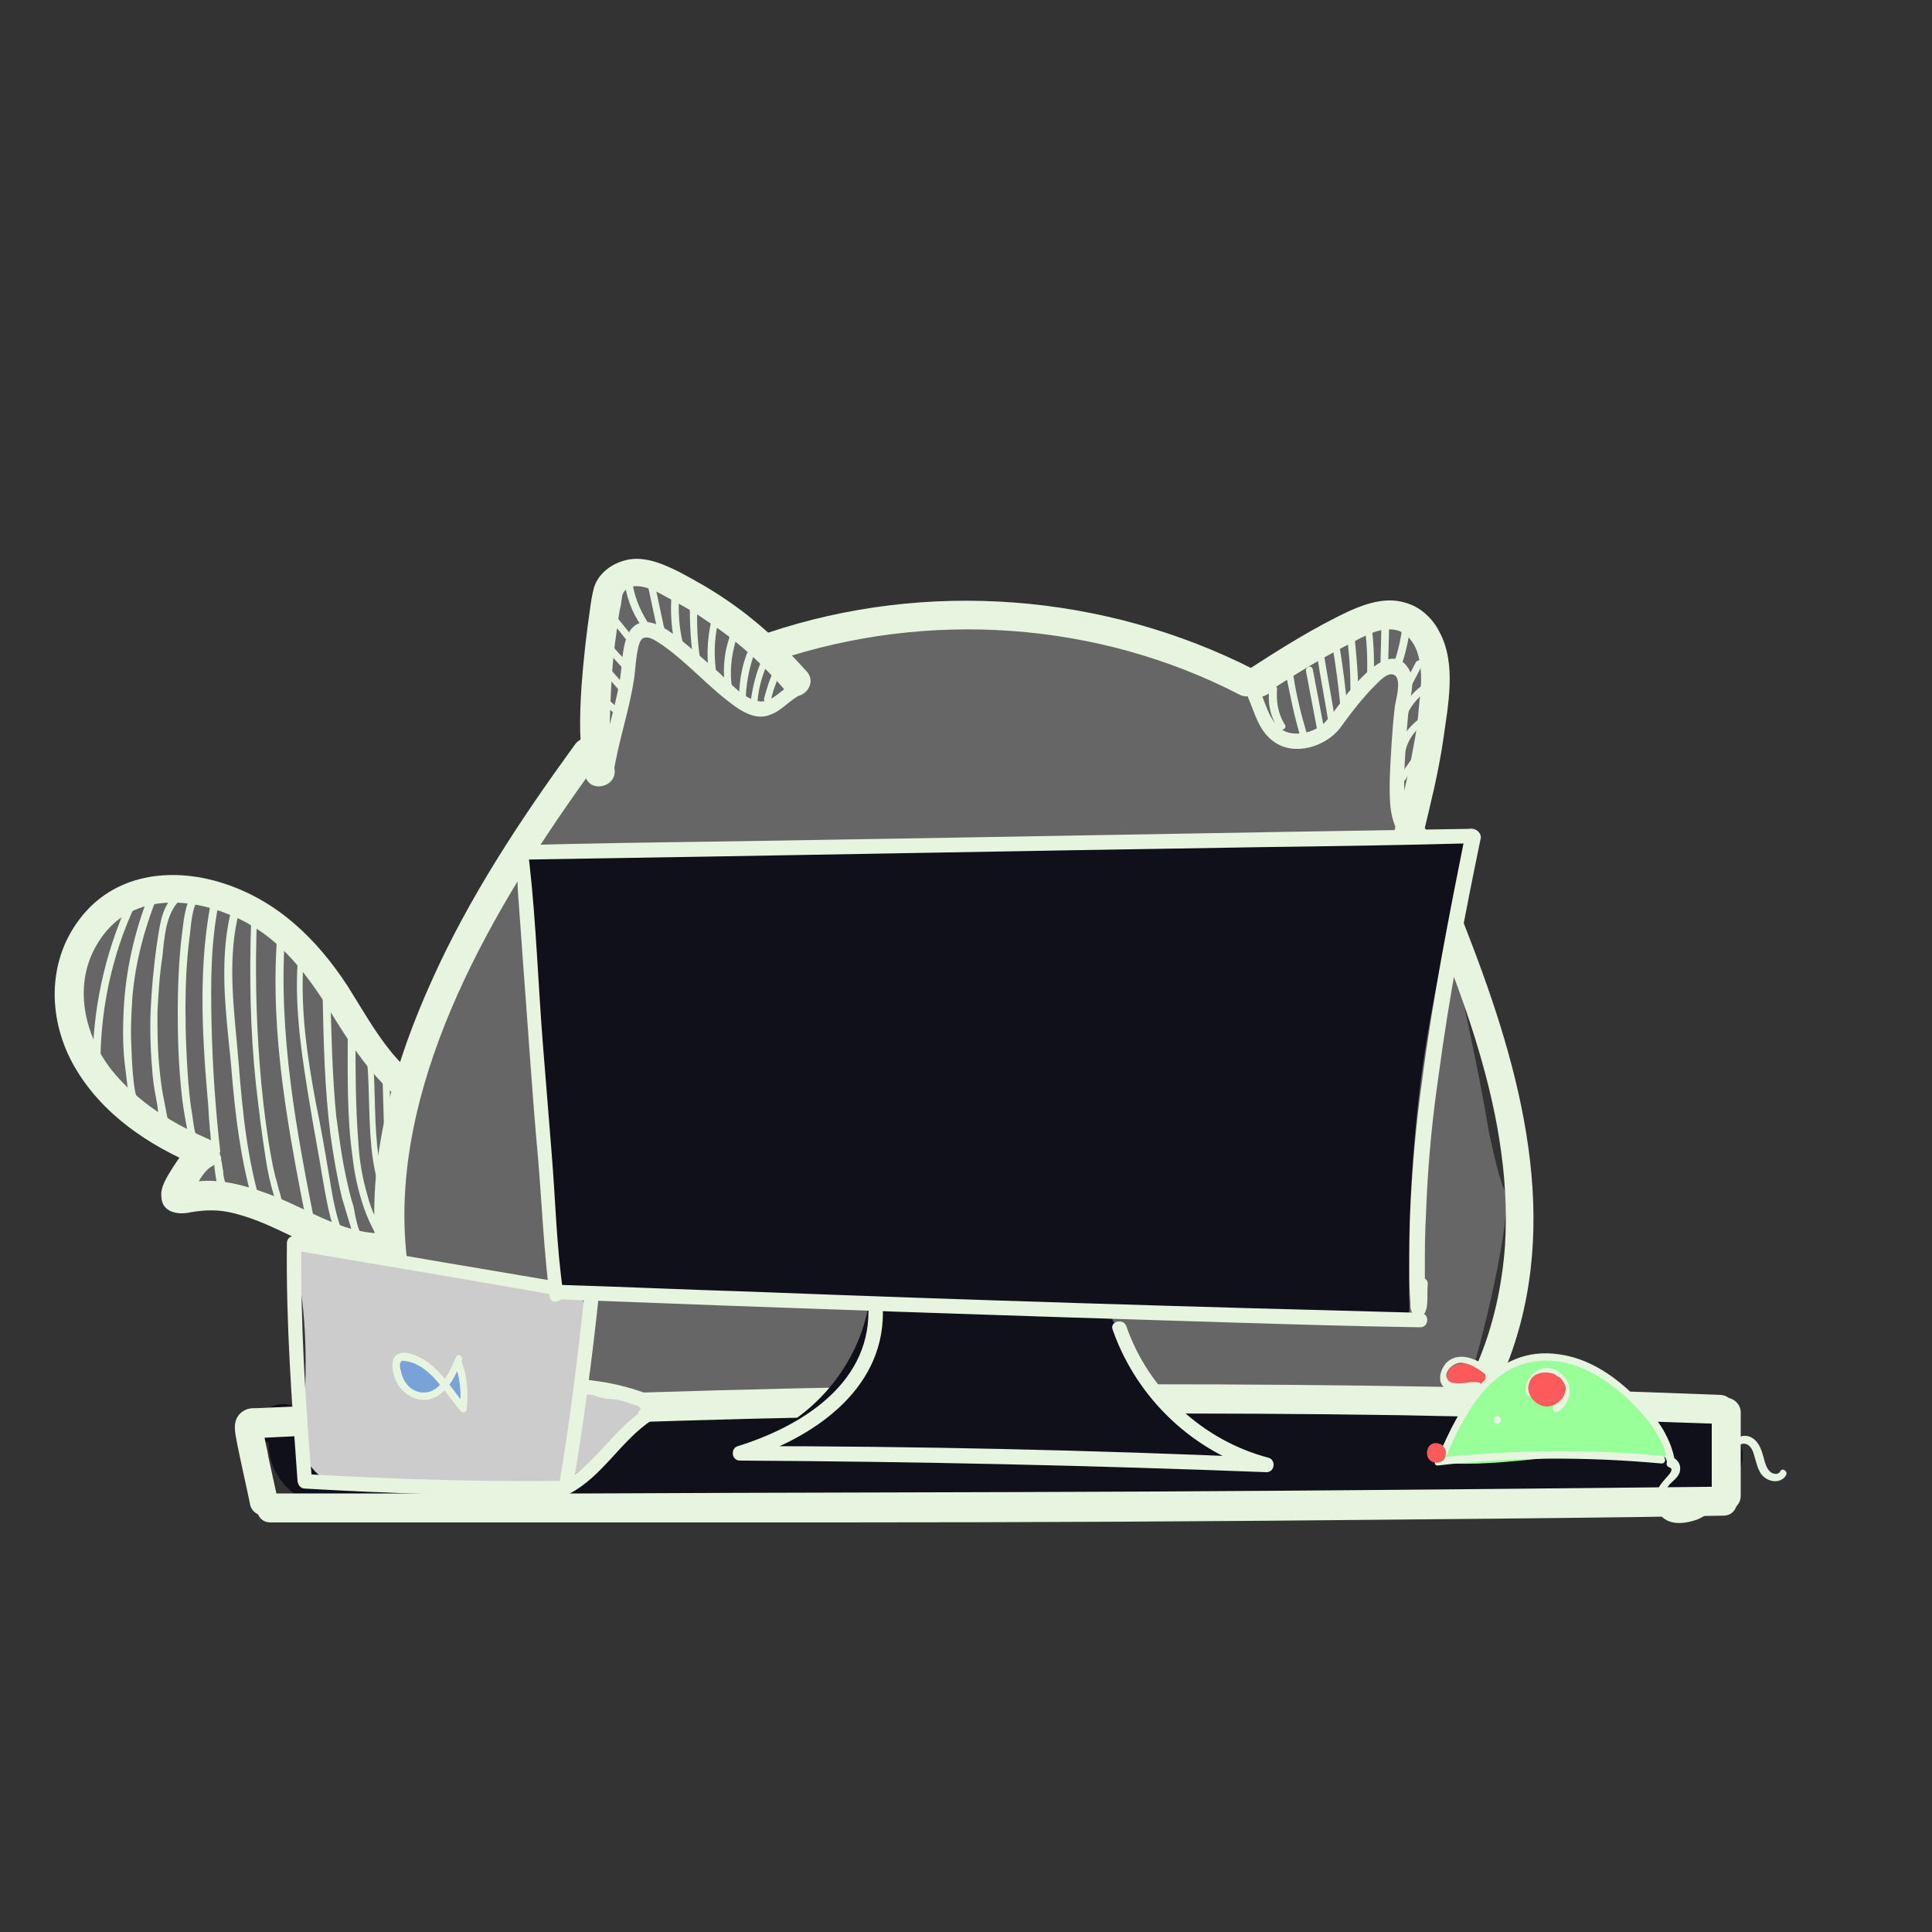 <?xml version="1.0" encoding="utf-8"?>
<!-- Generator: Adobe Illustrator 26.3.1, SVG Export Plug-In . SVG Version: 6.00 Build 0)  -->
<svg version="1.1" id="Calque_1" xmlns="http://www.w3.org/2000/svg" xmlns:xlink="http://www.w3.org/1999/xlink" x="0px" y="0px"
	 viewBox="0 0 200 200" style="enable-background:new 0 0 200 200;" xml:space="preserve">
<rect x="0" y="0" width="200" height="200" fill="#333333" stroke="none"/>
<style type="text/css">
	.st0{fill:#666666;}
	.st1{fill:#E7F4DF;}
	.st2{fill:#10101A;}
	.st3{fill:#CCCCCC;}
	.st4{fill:#79A2D8;}
	.st5{fill:#FD5A5C;}
	.st6{fill:#99FF99;}
</style>
<g>
	<g>
		<path class="st0" d="M46.6,115c-3.9-1.1-6.5-3.6-8.7-7c-2.3-3.3-4.1-7-6.9-9.9c-2.8-2.9-6.4-4.9-10.4-5.7
			c-2.1-0.4-4.3-0.5-6.4,0.1c-4,1.3-6.8,5.3-7.2,9.5c-0.4,4.2,1.5,8.4,4.5,11.3s4.9,4.3,9.5,6.2c-1.6,0.6-3.2,4.1-3.1,4.5
			c0.2,0.7,1.8-0.1,2.5-0.1c4.6-0.2,8.9,2.3,13.1,4.2c4.2,1.9,8.1,1.4,12.6,0.5"/>
		<g>
			<path class="st1" d="M47,113.5c-5.6-1.7-8.1-6.8-11-11.4c-3.2-4.9-7.3-8.9-13-10.7c-5.4-1.7-11.3-0.9-14.8,3.8
				c-3.4,4.5-3.2,10.5-0.5,15.2c2.8,4.9,7.7,8.2,12.8,10.3c0-0.9,0-1.7,0-2.6c-1.2,0.6-2,1.8-2.7,2.9c-0.5,0.8-1.2,1.9-1.1,2.8
				c0,1.7,1.7,2,3,1.7c1.7-0.3,3.2-0.3,4.9,0.2c3.8,1,7.1,3.4,10.9,4.4c3.7,1,7.6,0.5,11.3-0.2c1.9-0.4,1.1-3.2-0.8-2.9
				c-3.1,0.6-6.2,1.1-9.3,0.3c-3.1-0.8-5.9-2.6-8.9-3.7c-2.7-1-5.7-1.8-8.5-1.1c-0.7,0.2-0.7-0.1-0.1,0.9c1,1.5,0.3,0.8,0.5,0.5
				c0.2-0.2,0.3-0.7,0.5-1c0.5-0.8,1-1.8,1.8-2.2c0.9-0.5,1-2.2,0-2.6c-4-1.7-7.7-3.9-10.5-7.4c-3-3.9-4-9.3-1.1-13.5
				c3.1-4.6,8.8-4.4,13.4-2.5c5.2,2.1,8.2,6.4,11,11c2.9,4.6,6,9,11.5,10.6C48,117,48.8,114.1,47,113.5L47,113.5z"/>
		</g>
	</g>
	<g>
		<g>
			<path class="st1" d="M15.4,92.7c-1.5,3.8-2.4,7.8-2.6,11.9c-0.1,2.1-0.1,4.1,0.2,6.2c0.1,0.9,0.2,1.9,0.4,2.8
				c0.1,0.5,0.3,0.9,0.9,0.9c0.5,0,0.5-0.7,0-0.8c-0.5,0-0.7-4.8-0.7-5.4c-0.1-1.7,0-3.3,0.1-5c0.3-3.6,1.2-7,2.5-10.3
				C16.3,92.4,15.6,92.3,15.4,92.7L15.4,92.7z"/>
		</g>
	</g>
	<g>
		<g>
			<path class="st1" d="M20,92.4c-0.9,1.2-1,3.1-1.2,4.6c-0.3,2.6-0.4,5.3-0.4,7.9c0,2.8,0.1,5.5,0.4,8.3c0.1,1.1,0.3,2.2,0.5,3.3
				c0.1,0.6,0.3,1.8,0.9,2.1c0.1,0.1,0.3,0.1,0.5-0.1c0.2-0.2,0.2-0.3,0.1-0.5c0-0.2-0.2-0.3-0.4-0.3c0,0,0,0-0.1,0
				c-0.5,0-0.5,0.7,0,0.8c0,0,0,0,0.1,0c-0.1-0.1-0.2-0.2-0.4-0.3c0-0.1,0-0.1,0.1-0.2c0.2,0,0.3,0,0.5-0.1c-0.5-0.2-0.6-2-0.7-2.5
				c-0.2-1.1-0.3-2.2-0.4-3.3c-0.2-2.5-0.3-5.1-0.3-7.7c0-2.4,0.1-4.8,0.4-7.2c0.2-1.4,0.2-3.3,1.1-4.4C20.9,92.4,20.3,92,20,92.4
				L20,92.4z"/>
		</g>
	</g>
	<g>
		<g>
			<path class="st1" d="M17.9,92.8c-1.3,1.4-1.4,3.4-1.7,5.2c-0.3,2.2-0.5,4.3-0.6,6.5c-0.1,2.3,0,4.6,0.2,6.8
				c0.1,1.1,0.3,2.1,0.5,3.2c0.1,0.7,0.1,1.7,0.6,2.2c0.1,0.1,0.2,0.1,0.4,0.1c0,0,0.1,0,0.1,0c0.2-0.1,0.3-0.2,0.3-0.4
				c0,0,0-0.1,0-0.1c0-0.5-0.8-0.5-0.8,0c0,0,0,0.1,0,0.1c0.1-0.1,0.2-0.2,0.3-0.4c0.3,0.1,0.3,0,0.1-0.4c0-0.2-0.1-0.4-0.1-0.6
				c-0.1-0.5-0.2-1-0.3-1.5c-0.2-1-0.3-2-0.4-3c-0.2-1.9-0.2-3.8-0.2-5.7c0.1-1.9,0.2-3.8,0.5-5.7c0.2-1.8,0.3-4.2,1.6-5.7
				C18.7,93,18.2,92.4,17.9,92.8L17.9,92.8z"/>
		</g>
	</g>
	<g>
		<g>
			<path class="st1" d="M22,92.6c-1.5,6.9-1.1,14.3-0.5,21.2c0.1,0.9,0.1,1.8,0.2,2.7c0,0.4,0.1,0.8,0.1,1.2c0,0.2,0.1,0.5,0.1,0.7
				c0,0.2,0,0.3,0.3,0.4c0,0.1-0.2,0.3-0.2,0.4c0,0.2,0,0.5,0.1,0.7c0.1,0.6,0.2,3.4,1,3.6c0.5,0.1,0.7-0.6,0.2-0.7
				c0.3,0.1,0.2,0.2,0.1-0.1c0-0.1-0.1-0.2-0.1-0.3c-0.1-0.4-0.2-0.8-0.2-1.2c-0.1-0.4-0.1-0.8-0.2-1.1c0-0.2,0-0.4-0.1-0.5
				c-0.1-0.3,0.1-0.3-0.2-0.1c0.1-0.1,0.2-0.2,0.2-0.3c-0.5-4.4-0.8-8.8-0.9-13.2c-0.1-4.4-0.1-8.9,0.9-13.2
				C22.8,92.3,22.1,92.1,22,92.6L22,92.6z"/>
		</g>
	</g>
	<g>
		<g>
			<path class="st1" d="M23.8,94.8c-1.1,5-0.4,10.2,0.1,15.2c0.4,5.1,1,10.3,2.5,15.2c0.1,0.4,0.6,0.3,0.7,0
				c0.1-0.1,0.1-0.3,0.2-0.4c0.2-0.5-0.5-0.6-0.7-0.2c-0.1,0.1-0.1,0.3-0.2,0.4c0.2,0,0.5,0,0.7,0c-1.5-4.9-2-9.9-2.4-15
				c-0.4-5-1.2-10.1-0.1-15C24.7,94.6,23.9,94.4,23.8,94.8L23.8,94.8z"/>
		</g>
	</g>
	<g>
		<g>
			<path class="st1" d="M26,95.3c-0.2,5.7-0.1,11.4,0.5,17c0.3,2.6,0.6,5.1,1,7.6c0.2,1.4,0.5,2.7,0.9,4c0.2,0.6,0.3,1.9,1,2.2
				c0.2,0.1,0.4,0,0.5-0.1c0.1-0.2,0.1-0.3,0.1-0.5c-0.1-0.2-0.2-0.3-0.5-0.3c0,0,0,0-0.1,0c-0.5,0.1-0.3,0.8,0.2,0.7c0,0,0,0,0.1,0
				c-0.2-0.1-0.3-0.2-0.5-0.3c0,0,0-0.1,0-0.1c0.2,0,0.3-0.1,0.5-0.1c-0.3-0.2-0.6-1.4-0.7-1.8c-0.2-0.6-0.3-1.2-0.5-1.8
				c-0.3-1.2-0.5-2.4-0.7-3.6c-0.4-2.6-0.7-5.2-0.9-7.8c-0.4-5.1-0.5-10.2-0.3-15.3C26.7,94.8,26,94.8,26,95.3L26,95.3z"/>
		</g>
	</g>
	<g>
		<g>
			<path class="st1" d="M28.7,96.8c-0.8,10.3,1.2,20.5,3.2,30.6c0.1,0.3,0.5,0.4,0.7,0.1c0.1-0.2,0.2-0.4,0.3-0.5
				c0.2-0.4-0.4-0.8-0.6-0.4c-0.1,0.2-0.2,0.4-0.3,0.5c0.2,0,0.5,0.1,0.7,0.1c-2-10-3.9-20.1-3.2-30.4
				C29.5,96.3,28.8,96.3,28.7,96.8L28.7,96.8z"/>
		</g>
	</g>
	<g>
		<g>
			<path class="st1" d="M30.8,99.8c-0.3,4.9,0.5,9.9,1.3,14.7c0.4,2.5,0.9,5,1.3,7.5c0.4,2.2,0.7,4.4,1.7,6.5c0.1,0.2,0.5,0.2,0.6,0
				c0.1-0.2,0.2-0.3,0.3-0.5c0.2-0.4-0.4-0.8-0.6-0.4c-0.1,0.2-0.2,0.3-0.3,0.5c0.2,0,0.4,0,0.6,0c-1-2.1-1.3-4.5-1.7-6.8
				c-0.4-2.4-0.8-4.7-1.3-7.1c-0.9-4.8-1.6-9.6-1.3-14.5C31.6,99.3,30.8,99.3,30.8,99.8L30.8,99.8z"/>
		</g>
	</g>
	<g>
		<g>
			<path class="st1" d="M33.4,103.1c0.1,4.8,0.2,9.5,0.8,14.3c0.3,2.2,0.7,4.5,1.2,6.6c0.3,1,0.6,2,0.9,3c0.2,0.6,0.3,1.5,0.9,1.8
				c0.1,0.1,0.3,0.1,0.5-0.1c0.2-0.2,0.2-0.3,0.1-0.6c0-0.1-0.2-0.3-0.4-0.3c0,0-0.1,0-0.1,0c-0.5,0-0.5,0.8,0,0.8c0,0,0.1,0,0.1,0
				c-0.1-0.1-0.2-0.2-0.4-0.3c0-0.1,0-0.1,0.1-0.2c0.2,0,0.3,0,0.5-0.1c-0.5-0.2-0.9-2.5-1-3.1c-0.3-0.9-0.5-1.8-0.7-2.7
				c-0.5-2.2-0.8-4.5-1.1-6.7c-0.4-4.2-0.5-8.4-0.6-12.6C34.2,102.6,33.4,102.6,33.4,103.1L33.4,103.1z"/>
		</g>
	</g>
	<g>
		<g>
			<path class="st1" d="M36,107c0,4.3-0.1,8.6,0.5,12.8c0.2,1.8,0.6,3.6,1.2,5.3c0.3,0.9,0.7,1.7,1.1,2.5c0.2,0.4,0.5,1.3,1.1,1.4
				c0.1,0,0.4,0,0.4-0.2c0.1-0.2,0.1-0.3,0-0.5c-0.1-0.2-0.3-0.2-0.5-0.1c0,0,0,0,0,0c-0.4,0.2-0.1,0.8,0.4,0.6c0,0,0,0,0,0
				c-0.2,0-0.3-0.1-0.5-0.1c0-0.1,0-0.2,0-0.3c0.1-0.1,0.3-0.1,0.4-0.2c-0.4-0.1-1-1.7-1.2-2.1c-0.4-0.8-0.7-1.7-0.9-2.5
				c-0.5-1.7-0.8-3.5-0.9-5.3c-0.3-3.7-0.3-7.5-0.3-11.2C36.8,106.5,36,106.5,36,107L36,107z"/>
		</g>
	</g>
	<g>
		<g>
			<path class="st1" d="M38,109.7c0.3,3.4,0.1,6.9,0.6,10.3c0.5,3.2,1.5,6.2,3,9c0.2,0.4,0.9,0,0.6-0.4c-1.5-2.7-2.5-5.7-3-8.8
				c-0.5-3.3-0.3-6.7-0.6-10.1C38.7,109.3,37.9,109.3,38,109.7L38,109.7z"/>
		</g>
	</g>
	<g>
		<g>
			<path class="st1" d="M39.6,111.5c0.1,2.9,0.1,5.9,0.4,8.8c0.3,2.6,1,5.1,2.3,7.4c0.2,0.4,0.9,0,0.6-0.4c-1.3-2.4-2-5-2.2-7.6
				c-0.2-2.7-0.3-5.5-0.4-8.3C40.4,111,39.6,111,39.6,111.5L39.6,111.5z"/>
		</g>
	</g>
	<g>
		<g>
			<path class="st1" d="M42.5,114.3c-0.3,3.1-0.6,6.2-0.4,9.3c0.1,1.4,0.3,2.9,0.7,4.2c0.1,0.4,0.2,1,0.7,1c0.3,0,0.6-0.2,0.6-0.5
				c0-0.5-0.7-0.5-0.8,0c0.4,0,0.5-0.2,0.3-0.5c0-0.1-0.1-0.3-0.1-0.4c-0.1-0.3-0.2-0.6-0.2-0.9c-0.1-0.5-0.2-1-0.3-1.6
				c-0.2-1.2-0.2-2.5-0.2-3.7c0-2.4,0.2-4.7,0.5-7C43.3,113.8,42.6,113.8,42.5,114.3L42.5,114.3z"/>
		</g>
	</g>
	<g>
		<g>
			<path class="st1" d="M44.9,115.3c-0.2,2.4-0.6,4.8-0.9,7.2c-0.1,1.1-0.1,2.3-0.1,3.5c0,0.5,0.1,1,0.2,1.6
				c0.1,0.4,0.1,0.9,0.4,1.1c0.1,0.1,0.3,0,0.5-0.1c0.1-0.1,0.2-0.2,0.1-0.4c0-0.2-0.1-0.3-0.3-0.4c0,0,0,0,0,0
				c-0.5-0.1-0.7,0.6-0.2,0.7c0,0,0,0,0,0c-0.1-0.1-0.2-0.2-0.3-0.4c0-0.1,0-0.1,0.1-0.2c0.2,0,0.3,0,0.5-0.1c0.1,0.1,0-0.4-0.1-0.5
				c-0.1-0.3-0.1-0.7-0.1-1c0-0.5-0.1-1-0.1-1.5c0-1.1,0.1-2.1,0.2-3.2c0.2-2.2,0.6-4.3,0.8-6.5C45.7,114.8,45,114.8,44.9,115.3
				L44.9,115.3z"/>
		</g>
	</g>
	<g>
		<g>
			<path class="st1" d="M13.3,93.3c-2.5,5.5-3.8,11.5-3.7,17.5c0,0.2,0.2,0.4,0.4,0.4c0.3,0,0.5-0.1,0.8-0.1c0.5,0,0.5-0.8,0-0.8
				c-0.3,0-0.5,0.1-0.8,0.1c0.1,0.1,0.2,0.2,0.4,0.4c-0.1-5.9,1.1-11.8,3.6-17.1C14.2,93.2,13.5,92.8,13.3,93.3L13.3,93.3z"/>
		</g>
	</g>
</g>
<g>
	<path class="st0" d="M46,146.5c0.3-0.1,0.5-0.2,0.8-0.3c12.8-2.6,25.9-1.9,38.7-0.2c0,0,0,0,0,0c0,0,0,0,0,0
		c0.4,0.1,0.9,0.1,1.3,0.2c0.6,0.1,1.2,0.3,1.6,0.6c2.8-0.3,5.6-0.6,8.4-0.9c17.5-1.6,35.7-1.6,53.2-0.7c0.5,0,0.9,0.1,1.3,0.3
		c2.5-7.3,5.1-19.5,4.6-22.1c-0.6-0.6-1.6-5.4-1.8-6.4c-0.8-4.8-1.7-9-2.7-13.7c-0.2-0.5-0.3-1-0.4-1.6c-0.1-0.6-0.1-1.2-0.1-1.7
		c-0.2,0-0.3,0-0.5,0c0-0.1,0-0.2,0-0.3c-0.9-4.6-2.7-8.8-4.4-13.2c0.7-3.1,1.5-6.1,2-9.3c0.5-3.5,1.4-7.8-0.4-11.1
		c-0.7-1.4-2-2.5-3.4-3c-1.9-0.6-3.8,0-5.6,0.8c-3.5,1.6-6.8,3.7-10,5.8c-15.2-7.7-33.2-9.1-49.3-3.6c-1.3-1.2-2.8-2.4-4.3-3.4
		c-1.5-1.1-3.2-2-4.8-2.9c-1.8-0.9-3.8-1.8-5.8-1.1c-1.3,0.4-2.5,1.3-2.8,2.7c-0.2,0.7-0.3,1.4-0.4,2.1c-0.4,2.7-0.7,5.3-0.8,8
		c-0.1,2-0.2,4.1-0.1,6.2c-0.1,0.1-0.2,0.2-0.3,0.3c-3.5,5.4-7.8,10.5-10.1,16.5c-0.1,0-0.4,0-0.6,0c-0.1,0.4-0.2,0.7-0.4,1.1
		c-0.1,0.2-0.2,0.5-0.3,0.7c-0.4,0.7-2.4,3.6-2.6,4.4c0,0,0,0,0,0c0,0,0,0,0,0c0,3.8-5.9,22.1-5.8,22.3
		C40.1,123.4,41.9,135.3,46,146.5z"/>
</g>
<g>
	<g>
		<path class="st1" d="M80.3,68.4c15.7-5.3,33.3-4.1,48,3.5c1.7,0.9,3.2-1.7,1.5-2.6c-15.5-7.9-33.9-9.3-50.3-3.8
			C77.7,66.1,78.4,69,80.3,68.4L80.3,68.4z"/>
	</g>
</g>
<g>
	<g>
		<g>
			<path class="st1" d="M63.6,79.5c-0.6-2.2-0.5-4.6-0.4-6.9c0.1-2.6,0.3-5.1,0.7-7.7c0.1-0.8,0.2-1.6,0.4-2.4
				c0-0.3,0.1-0.5,0.1-0.8c0-0.1,0.2-0.4,0.1-0.3c0.9-1.5,3.3-0.3,4.3,0.3c1.5,0.8,3,1.6,4.4,2.6c3.1,2,5.8,4.5,8.2,7.3
				c1.3,1.4,3.4-0.7,2.1-2.1c-2.5-2.8-5.2-5.3-8.3-7.4c-1.6-1.1-3.2-2-4.9-2.9c-1.8-0.9-3.9-1.8-5.9-1.1c-1.3,0.4-2.5,1.4-2.9,2.7
				c-0.2,0.7-0.3,1.4-0.4,2.1c-0.4,2.7-0.7,5.4-0.9,8.1c-0.2,3.1-0.3,6.4,0.4,9.4C61.2,82.2,64,81.4,63.6,79.5L63.6,79.5z"/>
		</g>
	</g>
	<g>
		<g>
			<path class="st1" d="M147.3,86.5c0.8-3.3,1.6-6.5,2.1-9.9c0.5-3.6,1.4-7.9-0.4-11.2c-0.7-1.4-2-2.6-3.5-3c-1.9-0.6-3.9,0-5.7,0.8
				c-3.7,1.7-7.3,4-10.7,6.2c-1.2,0.8-0.8,2.7,0.8,2.8c0.7,0,1.3-0.2,1.8-0.7c1.5-1.2-0.6-3.3-2.1-2.1c0.1-0.1,0.2-0.1,0.3-0.2
				c0.3,0.9,0.5,1.9,0.8,2.8c2.9-1.9,5.8-3.7,8.9-5.3c1.4-0.7,3.1-1.8,4.8-1.5c1.2,0.2,2.1,1.4,2.4,2.6c0.5,1.7,0.3,3.5,0.1,5.2
				c-0.1,1.5-0.3,2.9-0.6,4.4c-0.5,2.8-1.2,5.6-1.9,8.4C143.9,87.6,146.8,88.4,147.3,86.5L147.3,86.5z"/>
		</g>
	</g>
	<g>
		<g>
			<path class="st1" d="M129.2,72.2c0.7,1.6,1.1,3.5,2.7,4.6c2.1,1.5,5.3,0.5,6.8-1.4c0.8-1.1,1.6-2.2,2.5-3.2
				c0.4-0.5,0.9-1,1.3-1.4c0.4-0.4,1-1,1.5-1c1.3,0,0.5,2.6,0.4,3.3c-0.2,1.6-0.3,3.2-0.4,4.8c-0.1,1.7-0.2,3.5-0.1,5.2
				c0.1,1.3,0.4,2.7,1.3,3.6c0.7,0.7,1.7-0.4,1.1-1.1c-0.8-0.8-0.9-2.2-0.9-3.2c-0.1-1.6,0-3.2,0.1-4.8c0.1-1.6,0.2-3.2,0.4-4.7
				c0.2-1.2,0.6-2.6-0.1-3.7c-1.7-2.7-4.7,0.7-5.9,2.1c-0.9,1-1.6,2.2-2.5,3.2c-0.8,1-2.3,1.6-3.7,1.4c-2.1-0.3-2.6-2.9-3.3-4.5
				C130.1,70.5,128.8,71.3,129.2,72.2L129.2,72.2z"/>
		</g>
	</g>
	<g>
		<g>
			<path class="st1" d="M82.2,70.6c-1.1,0.6-2.3,2.2-3.6,2c-1.6-0.2-3.1-2-4.2-3c-1.4-1.2-2.7-2.4-4.1-3.5c-0.9-0.7-2.1-1.6-3.3-1.7
				c-2.5-0.1-2.5,3.3-2.7,5c-0.4,3.5-1.7,6.8-2.2,10.3c-0.1,0.9,1.3,1.4,1.4,0.4c0.5-3.3,1.6-6.4,2.1-9.6c0.2-1.2,0.2-2.4,0.5-3.6
				c0.1-0.4,0.3-0.9,0.7-0.9c0.6-0.1,1.3,0.5,1.8,0.8c2.7,1.9,4.9,4.5,7.6,6.4c1,0.7,2.3,1.3,3.5,0.8c1.2-0.4,2-1.5,3.2-2.1
				C83.8,71.5,83.1,70.2,82.2,70.6L82.2,70.6z"/>
		</g>
	</g>
	<g>
		<g>
			<path class="st1" d="M67.1,64.5c-0.9-1.4-1.5-2.9-1.7-4.6c0-0.2-0.2-0.4-0.4-0.4c-0.2,0-0.4,0.2-0.4,0.4c0.2,1.8,0.8,3.5,1.8,4.9
				C66.7,65.3,67.4,64.9,67.1,64.5L67.1,64.5z"/>
		</g>
	</g>
	<g>
		<g>
			<path class="st1" d="M68.9,65.7c-0.4-1.9-0.8-3.7-1.2-5.6c-0.1-0.5-0.8-0.3-0.7,0.2c0.4,1.9,0.8,3.7,1.2,5.6
				C68.3,66.3,69,66.1,68.9,65.7L68.9,65.7z"/>
		</g>
	</g>
	<g>
		<g>
			<path class="st1" d="M70.7,66.6c-0.4-1.6-0.5-3.2-0.4-4.8c0-0.5-0.7-0.5-0.8,0c-0.1,1.7,0,3.4,0.4,5C70.1,67.2,70.9,67,70.7,66.6
				L70.7,66.6z"/>
		</g>
	</g>
	<g>
		<g>
			<path class="st1" d="M72.5,68.4c-0.3-1.9-0.4-3.9-0.3-5.9c0-0.5-0.7-0.5-0.8,0c0,2,0.1,4,0.4,6.1c0,0.2,0.3,0.3,0.5,0.3
				C72.4,68.9,72.5,68.6,72.5,68.4L72.5,68.4z"/>
		</g>
	</g>
	<g>
		<g>
			<path class="st1" d="M74.2,70c-0.3-1.8-0.3-3.6,0.1-5.4c0.1-0.5-0.6-0.7-0.7-0.2c-0.4,1.9-0.5,3.9-0.1,5.8
				C73.6,70.7,74.3,70.5,74.2,70L74.2,70z"/>
		</g>
	</g>
	<g>
		<g>
			<path class="st1" d="M75.8,71.3c-0.3-1.7-0.1-3.4,0.4-5.1c0.1-0.5-0.6-0.7-0.7-0.2c-0.6,1.8-0.7,3.6-0.4,5.5
				c0,0.2,0.3,0.3,0.5,0.3C75.7,71.7,75.8,71.5,75.8,71.3L75.8,71.3z"/>
		</g>
	</g>
	<g>
		<g>
			<path class="st1" d="M77.2,72.6c0-1.6,0.3-3.2,0.8-4.7c0.2-0.5-0.6-0.6-0.7-0.2c-0.6,1.6-0.8,3.2-0.8,4.9
				C76.4,73.1,77.2,73.1,77.2,72.6L77.2,72.6z"/>
		</g>
	</g>
	<g>
		<g>
			<path class="st1" d="M78.4,72.8c0.1-1.5,0.5-3,1.2-4.4c0.1-0.2,0.1-0.4-0.1-0.5c-0.2-0.1-0.4-0.1-0.5,0.1
				c-0.7,1.5-1.1,3.1-1.3,4.7C77.6,73.2,78.4,73.2,78.4,72.8L78.4,72.8z"/>
		</g>
	</g>
	<g>
		<g>
			<path class="st1" d="M65.7,66.2c-1-1.3-2.1-2.6-3.1-3.9c-0.1-0.2-0.4-0.1-0.5,0c-0.2,0.2-0.1,0.4,0,0.5c1,1.3,2.1,2.6,3.1,3.9
				c0.1,0.2,0.4,0.1,0.5,0C65.8,66.6,65.8,66.3,65.7,66.2L65.7,66.2z"/>
		</g>
	</g>
	<g>
		<g>
			<path class="st1" d="M65.2,68.8c-0.8-0.8-1.6-1.6-2.2-2.5c-0.1-0.2-0.3-0.2-0.5-0.1c-0.2,0.1-0.3,0.3-0.1,0.5
				c0.7,1,1.5,1.9,2.3,2.7c0.1,0.1,0.4,0.1,0.5,0C65.3,69.2,65.3,68.9,65.2,68.8L65.2,68.8z"/>
		</g>
	</g>
	<g>
		<g>
			<path class="st1" d="M65.2,71.6c-0.8-0.9-1.5-1.8-2.3-2.6c-0.1-0.2-0.4-0.1-0.5,0c-0.2,0.2-0.1,0.4,0,0.5
				c0.8,0.9,1.5,1.8,2.3,2.6c0.1,0.2,0.4,0.1,0.5,0C65.3,72,65.3,71.8,65.2,71.6L65.2,71.6z"/>
		</g>
	</g>
	<g>
		<g>
			<path class="st1" d="M64.5,73.7c-1.3-1-2.4-2.1-3.5-3.3c-0.3-0.4-0.9,0.2-0.5,0.5c1.1,1.2,2.3,2.3,3.5,3.3c0.2,0.1,0.4,0.2,0.5,0
				C64.6,74.1,64.6,73.8,64.5,73.7L64.5,73.7z"/>
		</g>
	</g>
	<g>
		<g>
			<path class="st1" d="M144.9,69.4c0.7-1.9,1.1-3.9,1.2-5.9c0-0.5-0.7-0.5-0.8,0c-0.1,1.9-0.5,3.9-1.2,5.7
				C144,69.6,144.7,69.8,144.9,69.4L144.9,69.4z"/>
		</g>
	</g>
	<g>
		<g>
			<path class="st1" d="M143.7,69.6c0-1.8,0.1-3.5,0.1-5.3c0-0.5-0.7-0.5-0.8,0c0,1.8-0.1,3.5-0.1,5.3
				C142.9,70.1,143.6,70.1,143.7,69.6L143.7,69.6z"/>
		</g>
	</g>
	<g>
		<g>
			<path class="st1" d="M142.2,70.3c0.1-2,0-4.1-0.3-6.1c-0.1-0.5-0.8-0.3-0.7,0.2c0.3,1.9,0.4,3.9,0.3,5.9
				C141.4,70.8,142.1,70.8,142.2,70.3L142.2,70.3z"/>
		</g>
	</g>
	<g>
		<g>
			<path class="st1" d="M140.6,71.7c0-2-0.2-4-0.4-6c0-0.2-0.2-0.4-0.4-0.4c-0.2,0-0.4,0.2-0.4,0.4c0.3,2,0.4,4,0.4,6
				C139.9,72.2,140.6,72.2,140.6,71.7L140.6,71.7z"/>
		</g>
	</g>
	<g>
		<g>
			<path class="st1" d="M139.5,73.6c-0.2-2.4-0.5-4.7-0.9-7.1c-0.1-0.5-0.8-0.3-0.7,0.2c0.4,2.3,0.7,4.6,0.9,6.9
				C138.8,74.1,139.5,74.1,139.5,73.6L139.5,73.6z"/>
		</g>
	</g>
	<g>
		<g>
			<path class="st1" d="M138.3,75.1c-0.4-2.6-0.9-5.1-1.3-7.7c-0.1-0.5-0.8-0.3-0.7,0.2c0.4,2.6,0.9,5.1,1.3,7.7
				C137.7,75.8,138.4,75.6,138.3,75.1L138.3,75.1z"/>
		</g>
	</g>
	<g>
		<g>
			<path class="st1" d="M137.1,75.6c-0.4-2.1-0.8-4.2-1.2-6.3c-0.1-0.5-0.8-0.3-0.7,0.2c0.4,2.1,0.8,4.2,1.2,6.3
				C136.5,76.3,137.2,76.1,137.1,75.6L137.1,75.6z"/>
		</g>
	</g>
	<g>
		<g>
			<path class="st1" d="M135.3,76c-0.6-2-1.1-4-1.4-6c-0.1-0.5-0.8-0.3-0.7,0.2c0.4,2,0.8,4,1.4,6C134.7,76.6,135.5,76.5,135.3,76
				L135.3,76z"/>
		</g>
	</g>
	<g>
		<g>
			<path class="st1" d="M133,75c-0.7-1.1-0.9-2.4-0.8-3.7c0-0.2-0.2-0.4-0.4-0.4c-0.2,0-0.3,0.2-0.4,0.4c-0.2,1.4,0.1,2.9,0.9,4.1
				C132.6,75.8,133.3,75.4,133,75L133,75z"/>
		</g>
	</g>
	<g>
		<g>
			<path class="st1" d="M146,71.2c0.4-0.8,0.8-1.5,1.2-2.3c0.1-0.2,0-0.4-0.1-0.5c-0.2-0.1-0.4,0-0.5,0.1c-0.4,0.8-0.8,1.5-1.2,2.3
				c-0.1,0.2,0,0.4,0.1,0.5C145.7,71.4,145.9,71.4,146,71.2L146,71.2z"/>
		</g>
	</g>
	<g>
		<g>
			<path class="st1" d="M145.7,73.9c0.5-1.1,1.3-1.9,2.3-2.6c0.2-0.1,0.2-0.3,0.1-0.5c-0.1-0.2-0.3-0.2-0.5-0.1
				c-1.1,0.7-2,1.7-2.5,2.8c-0.1,0.2,0,0.4,0.1,0.5C145.4,74.2,145.6,74.1,145.7,73.9L145.7,73.9z"/>
		</g>
	</g>
	<g>
		<g>
			<path class="st1" d="M145.5,77.7c0.3-1.3,1.2-2.4,2.3-3c0.4-0.2,0-0.9-0.4-0.6c-1.3,0.8-2.3,2-2.7,3.5
				C144.6,78,145.3,78.2,145.5,77.7L145.5,77.7z"/>
		</g>
	</g>
	<g>
		<g>
			<path class="st1" d="M145.5,80.7c0.7-1.2,1.6-2.4,2.6-3.4c0.3-0.4-0.2-0.9-0.5-0.5c-1,1.1-1.9,2.3-2.7,3.6
				C144.6,80.7,145.2,81.1,145.5,80.7L145.5,80.7z"/>
		</g>
	</g>
	<g>
		<g>
			<path class="st1" d="M79.8,72.5c0.2-1,0.6-2,1-2.9c0.1-0.2,0-0.4-0.1-0.5c-0.2-0.1-0.4,0-0.5,0.1c-0.5,1-0.8,2-1.1,3.1
				C79,72.8,79.7,73,79.8,72.5L79.8,72.5z"/>
		</g>
	</g>
</g>
<g>
	<g>
		<path class="st1" d="M123.2,98.4c-0.1-0.3-0.4-0.4-0.7-0.3c-0.3,0.1-0.5,0.3-0.6,0.5c-0.2,0.2-0.2,0.5,0,0.8
			c0.1,0.2,0.4,0.4,0.7,0.4c0.6,0,0.9-0.7,1-1.2c0.1-0.5,0-1.1-0.6-1.1c0.1,0.2,0.1,0.5,0.2,0.7c0.3-0.2,0.7-0.4,1-0.4
			c0.1,0,0.2,0,0.3,0.1c0.1,0.1,0.1,0.3,0.1,0.4c0,0.1,0,0.3,0,0.4c0,0.1-0.1,0.1-0.2,0.1c-0.2,0-0.4-0.2-0.4-0.5
			c-0.2,0-0.5,0.1-0.7,0.1c0,0.3,0.1,0.6,0.1,0.9c0,0.2,0.1,0.5,0.3,0.7c0.3,0.4,1,0.3,1.2-0.2c0.1-0.3-0.1-0.4-0.4-0.5
			c-0.4-0.1-1.2,0-1.4,0.5c-0.1,0.2,0,0.5,0.2,0.7c0.2,0.2,0.5,0.2,0.8,0.2c0.5,0,1-0.1,1.2-0.6c0.2-0.5-0.1-1-0.4-1.3
			c-0.2-0.1-0.5-0.2-0.7-0.3c-0.1,0-0.3-0.1-0.4-0.1c-0.2,0-0.3,0.1-0.5,0.1c0.1,0,0.1,0,0.2-0.1c0,0,0,0,0,0c0.1,0,0.1,0.1,0.2,0.1
			c0,0.1,0,0.2,0.1,0.3c0,0,0,0,0,0c0,0,0.1-0.1,0.1-0.1c0-0.1,0-0.2,0-0.3c0-0.2-0.1-0.3-0.3-0.4c-0.1-0.1-0.3-0.2-0.5-0.2
			c-0.2,0-0.3,0.1-0.5,0c0.1,0.2,0.2,0.3,0.3,0.5c0.1-0.3,0.2-0.7,0.5-0.9c0.3-0.2,0.5,0.1,0.7,0.3c0.3,0.4,0.9-0.2,0.5-0.5
			c-0.2-0.2-0.4-0.4-0.7-0.5c-0.3-0.1-0.6-0.1-0.9,0c-0.5,0.3-0.8,0.9-0.9,1.4c0,0.2,0.1,0.4,0.3,0.5c0.2,0,0.3,0,0.5,0
			c0.1,0,0.1,0,0.2,0c-0.1,0,0.1,0,0,0c0,0,0,0,0,0c0-0.1,0-0.2,0-0.1c0,0-0.1,0.1-0.1,0.2c0,0.1,0,0.3,0,0.4
			c0.1,0.2,0.3,0.3,0.5,0.2c0.1,0,0.1-0.1,0.3-0.1c0.2,0.1,0.5,0.1,0.7,0.2c0.1,0,0.1,0.1,0.1,0.1c0,0,0,0.1,0,0.1c0,0,0,0,0,0
			c0,0,0,0,0,0c0,0,0,0,0,0c0,0-0.1,0.1-0.1,0c-0.1,0-0.2,0-0.3,0c-0.1,0-0.2,0-0.3,0c-0.1,0,0,0-0.1,0.1c0,0,0,0,0,0.1
			c0,0,0.1,0,0.1,0c0.1,0,0.1,0,0.2,0c0.1,0,0.3,0,0.4,0c-0.1-0.2-0.2-0.3-0.4-0.5c0,0,0.1-0.1,0.1-0.1c0,0,0,0,0,0c0,0,0,0,0,0
			c0,0,0,0,0,0c0,0,0,0.1,0,0c0,0-0.1-0.1,0,0c0,0,0-0.1-0.1-0.2c-0.1-0.3-0.1-0.7-0.1-1c0-0.2-0.2-0.3-0.4-0.3
			c-0.2,0-0.3,0.2-0.3,0.4c0,0.6,0.5,1.2,1.1,1.2c0.6,0,1.1-0.5,1.1-1.1c0-0.6-0.2-1.3-0.8-1.4c-0.6-0.2-1.2,0.2-1.7,0.4
			c-0.1,0.1-0.2,0.3-0.2,0.4c0,0.2,0.2,0.3,0.4,0.3c0,0-0.1,0-0.1,0c0,0,0,0,0,0c0,0,0,0,0,0c0,0,0,0,0,0.1c0,0,0,0.1,0,0.1
			c0,0,0,0.1,0,0.1c0,0.2,0,0.4-0.2,0.5c0,0-0.1,0,0,0c0,0-0.1,0,0,0c0,0,0,0,0,0c0,0,0.1,0,0,0c0,0,0,0,0,0
			c0.1-0.1,0.1-0.1,0.2-0.2c0,0,0,0,0,0c0,0,0.1,0,0,0c0,0-0.1,0-0.1-0.1C122.8,99.2,123.4,98.9,123.2,98.4L123.2,98.4z"/>
	</g>
</g>
<g>
	<g>
		<path class="st1" d="M96,95.7c-0.3,0.5-0.4,1.2,0.2,1.5c0.6,0.3,1.2-0.1,1.5-0.6c0.2-0.3,0.3-0.6,0.2-0.9
			c-0.1-0.3-0.4-0.5-0.7-0.6c-0.3-0.1-0.7-0.2-1,0c-0.3,0.1-0.5,0.4-0.5,0.8c0,0.2,0.1,0.3,0.3,0.4c0.2,0,0.3,0,0.4-0.2
			c0.2-0.3,0.3-0.6,0.3-0.9c0-0.3-0.2-0.6-0.5-0.7c-0.3-0.1-0.7-0.1-0.9,0.2c-0.2,0.2-0.3,0.5-0.4,0.8c-0.1,0.3-0.1,0.7,0.2,0.9
			c0.2,0.2,0.5,0.3,0.8,0.4c0.6,0.1,1.1-0.2,1.5-0.7c0.2-0.2-0.1-0.6-0.3-0.6c-0.4,0-0.7,0.2-1,0.5c-0.1,0.1-0.2,0.3,0,0.5
			c0.1,0.1,0.3,0.2,0.5,0.1c0.4-0.3,0.7-0.7,0.8-1.1c0-0.2,0.1-0.5,0-0.7c0,0,0-0.1,0-0.1c-0.1,0.2-0.2,0.2-0.1,0.2c0,0,0.1,0,0.1,0
			c0.1,0,0.2,0,0.3,0.1c0.2,0.1,0.4,0.2,0.5,0.3c0,0,0.1,0.1,0.1,0.1c0,0,0,0.1,0,0.1c0,0-0.1,0.1-0.1,0.1c-0.1,0.1-0.3,0.3-0.4,0.4
			c-0.1,0-0.1,0.1-0.2,0.1c0,0-0.1,0-0.1-0.1c0,0.2,0,0.3,0.1,0.5c0.1-0.1,0,0,0,0c0,0,0.1,0,0,0c0,0,0.1,0,0,0c0,0,0.1,0,0.1,0
			c0,0,0,0,0,0c0,0,0.1,0,0.1,0c0,0,0,0,0,0c0,0,0.1,0,0.1,0c0.1,0-0.1,0,0,0c0,0,0,0,0,0c0,0,0.1,0.1,0,0c0,0,0,0,0,0.1
			c0,0,0,0,0,0c0,0,0,0,0,0c0,0,0,0.1,0,0.1c0,0,0,0.1,0,0.1c0,0.2-0.2,0.3-0.3,0.3c-0.2,0-0.4-0.1-0.5-0.3
			c-0.1-0.2-0.2-0.3-0.5-0.3c-0.2,0-0.3,0.3-0.3,0.5c0.2,0.5,0.7,0.9,1.2,0.9c0.5,0,1-0.4,1.1-0.9c0.1-0.5-0.1-1-0.6-1.2
			c-0.4-0.2-1,0-1.2,0.4c-0.1,0.2,0,0.3,0.1,0.5c0.4,0.4,1,0.3,1.4,0c0.4-0.3,0.9-0.8,0.7-1.3c-0.1-0.5-0.7-0.8-1.1-1
			c-0.3-0.1-0.6-0.1-0.9,0c-0.1,0.1-0.2,0.1-0.3,0.2c-0.1,0.2-0.1,0.3,0,0.5c0.1,0.4-0.1,0.8-0.4,1.1c0.2,0.2,0.3,0.4,0.5,0.6
			c0.1-0.1,0.3-0.2,0.4-0.2c-0.1-0.2-0.2-0.4-0.3-0.6C96.5,95.9,96.3,96,96,96c-0.1,0-0.2,0-0.3-0.1c-0.1,0-0.1-0.1-0.1-0.2
			c0-0.2,0.1-0.3,0.2-0.5c0-0.1,0.1-0.2,0.2-0.2c0,0,0,0,0,0c0,0,0,0,0,0.1c0,0.2-0.1,0.3-0.2,0.4c0.2,0.1,0.5,0.1,0.7,0.2
			c0,0,0,0,0-0.1c0,0,0,0,0.1,0c0.1,0,0.3,0,0.5,0.1c0,0,0.1,0,0.1,0.1c0,0,0-0.1,0,0c0,0.1-0.1,0.3-0.2,0.4
			c-0.1,0.1-0.1,0.2-0.2,0.2c-0.1,0-0.2,0-0.2,0c0,0,0,0,0,0c0,0,0,0,0,0c0-0.1,0,0.1,0,0c0,0,0-0.1,0,0c0-0.1,0.1-0.2,0.1-0.4
			C96.9,95.7,96.3,95.3,96,95.7L96,95.7z"/>
	</g>
</g>
<g>
	<g>
		<path class="st1" d="M96.2,95.1C96.2,95.1,96.2,95.1,96.2,95.1C96.1,95.2,96.2,95.1,96.2,95.1c0-0.1,0-0.1,0-0.1c0,0,0-0.1,0,0
			c0,0,0,0,0,0c0,0,0-0.1,0.1-0.1c0,0,0,0,0-0.1c0,0-0.1,0.1,0,0c0,0,0-0.1,0.1-0.1c0,0,0,0,0,0c0,0,0,0,0,0c0,0,0.1,0,0.1-0.1
			c0,0,0,0,0,0c0.1,0-0.1,0,0,0c0,0,0.1,0,0.1,0c0,0,0,0,0.1,0c0.1,0-0.1,0,0,0c0,0,0.1,0,0.1,0c0,0,0,0,0.1,0c0.1,0-0.1,0,0,0
			c0,0,0.1,0,0.1,0c0,0,0,0,0.1,0c0.1,0-0.1,0,0,0c0,0,0.1,0,0.1,0.1c0.2,0.1,0.4,0,0.5-0.1c0.1-0.2,0-0.4-0.1-0.5
			c-0.4-0.2-0.9-0.3-1.3,0c-0.4,0.2-0.6,0.6-0.7,1.1c0,0.2,0.2,0.4,0.4,0.4C96,95.5,96.1,95.4,96.2,95.1L96.2,95.1z"/>
	</g>
</g>
<g>
	<g>
		<path class="st1" d="M95.6,95.7c-0.3,0.3-0.4,0.8-0.2,1.3c0.1,0.2,0.3,0.4,0.5,0.4c0.3,0.1,0.5,0.1,0.8,0.1c0.2,0,0.5-0.1,0.7-0.2
			c0.2-0.1,0.2-0.4,0.1-0.5c-0.1-0.2-0.3-0.2-0.5-0.1c0,0-0.1,0-0.1,0c0,0,0,0,0,0c0,0,0,0,0,0c0,0-0.1,0-0.2,0.1
			c-0.1,0-0.2,0.1-0.3,0.1c0,0,0.1,0,0.1,0c-0.1,0-0.2,0-0.3,0c0,0,0.1,0,0.1,0c0,0-0.1,0-0.1,0c0,0,0,0-0.1,0c0,0,0.1,0,0,0
			c0,0-0.1,0-0.1-0.1c0.1,0,0.1,0.1,0,0c0,0,0,0,0,0c0,0,0,0,0,0c0,0,0-0.1,0,0c0,0,0,0,0,0c0,0,0-0.1,0-0.1c0-0.1,0,0.1,0,0
			c0,0,0,0,0,0c0,0,0-0.1,0-0.1c0,0,0,0.1,0,0.1c0-0.1,0-0.1,0-0.2c0,0,0,0.1,0,0.1c0,0,0-0.1,0-0.1c0,0,0,0,0,0c0,0,0-0.1,0,0
			c0,0,0-0.1,0-0.1c0,0,0,0,0,0c0,0,0,0,0,0c0,0,0,0,0,0c0.1-0.1,0.2-0.4,0-0.5C96,95.6,95.7,95.5,95.6,95.7L95.6,95.7z"/>
	</g>
</g>
<g>
	<g>
		<path class="st1" d="M97.6,95.6c0.1-0.1,0.2-0.3,0.3-0.4c0,0,0-0.1,0-0.1c0,0,0-0.1,0-0.1c0,0,0-0.1-0.1-0.1c0,0-0.1-0.1-0.1-0.1
			c-0.1,0-0.2-0.1-0.3,0c0,0-0.1,0-0.1,0c-0.1,0-0.1,0.1-0.1,0.1c-0.1,0.1-0.2,0.3-0.3,0.4c0,0,0,0.1,0,0.1c0,0,0,0.1,0,0.1
			c0,0,0,0.1,0.1,0.1c0,0,0.1,0.1,0.1,0.1c0.1,0,0.2,0.1,0.3,0c0,0,0.1,0,0.1,0C97.5,95.7,97.6,95.7,97.6,95.6L97.6,95.6z"/>
	</g>
</g>
<g>
	<g>
		<path class="st1" d="M122.9,98.1c0.1,0,0.2-0.1,0.2-0.1c0,0,0.1,0,0.1,0c0.1-0.1-0.1,0,0.1,0c0.2-0.1,0.3-0.1,0.5-0.1
			c-0.1,0,0,0,0.1,0c0,0,0.1,0,0.1,0c0,0,0.1,0,0.1,0c-0.1,0,0,0,0,0c0.1,0,0.1,0,0.2,0.1c0,0,0,0,0,0c0,0,0,0,0.1,0
			c0,0,0.1,0,0.1,0c0.1,0,0,0,0,0c0,0,0,0,0.1,0.1c0,0,0,0,0,0c0,0,0,0,0,0c0,0,0.1,0.1,0.1,0.1c0,0,0-0.1,0,0c0,0,0,0,0,0
			c0,0.1,0,0,0,0c0,0,0,0.1,0,0.1c0,0.1,0-0.1,0,0c0,0,0,0.1,0,0.1c0,0,0,0,0,0c0,0,0,0,0,0c0,0,0,0.1,0,0.1c0,0,0,0,0,0
			c0,0,0,0,0,0c0,0,0,0.1-0.1,0.1c0,0,0.1-0.1,0,0c-0.1,0,0.1,0,0,0c-0.1,0,0,0,0,0c-0.2,0-0.4,0.2-0.4,0.4c0,0.2,0.2,0.4,0.4,0.4
			c0.3,0,0.6-0.2,0.7-0.5c0.1-0.3,0.2-0.6,0.1-0.9c-0.2-0.6-0.9-0.9-1.6-0.8c-0.4,0.1-0.8,0.2-1.2,0.4c-0.2,0.1-0.2,0.4-0.1,0.5
			C122.5,98.2,122.7,98.2,122.9,98.1L122.9,98.1z"/>
	</g>
</g>
<g>
	<g>
		<path class="st1" d="M98,107.1c0.5,1.4,0.9,2.8,1.5,4.1c0.4,1,1,2,2,2.5c2.6,1.2,4.8-1.8,6.3-3.5c-0.4-0.1-0.8-0.1-1.2-0.2
			c1.3,1.9,2.9,5.4,5.7,5.1c2.8-0.3,4.3-3.8,5.6-5.8c0.5-0.8-0.8-1.6-1.3-0.8c-0.6,1-1.2,1.9-1.8,2.9c-0.6,0.9-1.3,2-2.4,2.2
			c-1.1,0.3-2-0.7-2.6-1.5c-0.7-0.9-1.3-1.9-1.9-2.8c-0.3-0.4-0.8-0.5-1.2-0.2c-1,1.1-3.1,4.4-4.9,3c-0.7-0.5-1-1.4-1.3-2.2
			c-0.4-1.1-0.7-2.1-1.1-3.2C99.1,105.8,97.7,106.2,98,107.1L98,107.1z"/>
	</g>
</g>
<g>
	<g>
		<path class="st1" d="M130.9,104.4c4.5-0.8,9.1-1.1,13.6-0.8c1,0.1,1-1.4,0-1.5c-4.7-0.3-9.4,0-14,0.9
			C129.5,103.2,129.9,104.6,130.9,104.4L130.9,104.4z"/>
	</g>
</g>
<g>
	<g>
		<path class="st1" d="M131.5,108.6c3.4,0.6,6.9,1.1,10.3,1.7c0.9,0.2,1.4-1.3,0.4-1.4c-3.4-0.6-6.9-1.1-10.3-1.7
			C131,107,130.6,108.4,131.5,108.6L131.5,108.6z"/>
	</g>
</g>
<g>
	<g>
		<path class="st1" d="M90.1,101.3c-4.7-2-9.7-3.5-14.7-4.4c-0.1,0.5-0.1,1-0.2,1.5c0.2,0,0.3,0,0.5,0.1c1,0.1,0.9-1.4,0-1.5
			c-0.2,0-0.3,0-0.5-0.1c-0.8-0.1-1,1.3-0.2,1.5c4.9,0.9,9.8,2.3,14.4,4.3C90.2,103,90.9,101.7,90.1,101.3L90.1,101.3z"/>
	</g>
</g>
<g>
	<g>
		<path class="st1" d="M86.4,107c-3,0-6,0-8.9,0c-1,0-1,1.5,0,1.5c3,0,6,0,8.9,0C87.3,108.5,87.3,107,86.4,107L86.4,107z"/>
	</g>
</g>
<g>
	<g>
		<g>
			<path class="st1" d="M155.5,142.5c6.3-14.6,2.4-30.2-3-44.4c-1.5-4-3.2-8-4.8-12c-0.7-1.8-3.6-1-2.9,0.8
				c5.4,13.3,11.9,27.3,11,42c-0.3,4.2-1.2,8.3-2.8,12.1C152.1,142.7,154.7,144.2,155.5,142.5L155.5,142.5z"/>
		</g>
	</g>
</g>
<g>
	<g>
		<g>
			<path class="st1" d="M45.3,141.4c-8-16.9-0.7-35.4,8.3-50.2c2.6-4.3,5.5-8.5,8.5-12.6c1.1-1.6-1.5-3.1-2.6-1.5
				c-5.6,7.7-10.9,15.7-14.8,24.4c-3.7,8.2-6.4,17.2-5.9,26.3c0.3,5.3,1.6,10.4,3.9,15.1C43.5,144.7,46.1,143.2,45.3,141.4
				L45.3,141.4z"/>
		</g>
	</g>
</g>
<g>
	<path class="st2" d="M179.1,147.9c-2.7-2.7-7.9-2.5-11.8-2.5c-10.7-0.1-21.3,1.4-31.9,0.7c-5.3-0.3-10.5-1.4-15.7-1.9
		c-5.3-0.5-10.7-0.2-16,0.1c-12.4,0.7-24.8,1.2-37.3,1.7c-6.2,0.2-12.4,0.4-18.7,0.6c-3.1,0.1-6.2,0.2-9.3,0.2
		c-2.7,0.1-5.4,0.1-7.7-1.1c-2.9-1.5-5.6,2.1-2.9,3.7c0,2.8,1.8,5.4,5.1,6.5c2.2,0.7,4.5,0.6,6.8,0.5c2.9-0.2,5.8-0.4,8.6-0.6
		c5.3-0.4,9.3,0.6,14.6,0.1c5.4-0.5,11.4,0.5,16.9,0.7c5.3,0.2,11.2-1.8,16.5-1.2c5.4,0.6,10.8,0.5,16.3,0.5
		c10.8,0.1,21.6,0.1,32.3-0.2c5.4-0.2,10.8-0.5,16.2-0.7c2.5-0.1,4.9,0.1,7.3,0.5c2.4,0.4,4.8,0.8,7.2,0.2
		C179.5,154.7,182.1,150.8,179.1,147.9z"/>
	<g>
		<g>
			<path class="st1" d="M28,148c0.2-0.9-0.2-1.8-1.2-2.1c-0.6-0.2-1.3-0.1-1.8,0.3c-1.1,0.9-0.6,2.3-0.4,3.5c0.4,2,0.9,4.1,1.3,6.1
				c0.2,0.8,1.1,1.3,1.8,1c0.8-0.3,1.2-1,1-1.8c-0.3-1.4-0.6-2.7-0.9-4.1c-0.1-0.7-0.3-1.4-0.4-2c-0.1-0.3-0.1-0.6-0.2-0.9
				c0-0.1-0.1-0.3-0.1-0.4c0.2,0.6-0.2,1-1.1,1.2c-0.3,0-0.5-0.1-0.7-0.3c-0.1-0.2-0.3-0.4-0.4-0.7c0,0,0,0,0,0.1c0-0.3,0-0.5,0-0.8
				c0,0,0,0,0,0.1c-0.1,0.8,0.2,1.7,1,1.8C26.9,149.2,27.9,148.8,28,148L28,148z"/>
		</g>
	</g>
	<g>
		<g>
			<path class="st1" d="M28,157.6c19.6,0,39.2,0,58.8,0c19.5,0,39-0.1,58.5-0.3c11-0.1,22.1-0.2,33.1-0.4c1.9,0,1.9-3,0-3
				c-19.6,0.2-39.1,0.4-58.7,0.5c-19.5,0.1-38.9,0.1-58.4,0.2c-11.1,0-22.2,0-33.2,0C26.1,154.6,26.1,157.6,28,157.6L28,157.6z"/>
		</g>
	</g>
	<g>
		<g>
			<path class="st1" d="M26,148.9c19.8-1,39.5-1.8,59.3-2.2c19.9-0.4,39.8-0.5,59.6-0.2c11.1,0.2,22.1,0.5,33.2,0.9
				c1.9,0.1,1.9-2.9,0-3c-19.8-0.8-39.6-1.1-59.3-1.1c-19.9,0-39.8,0.4-59.6,1.1c-11.1,0.4-22.1,0.9-33.2,1.4
				C24.1,146,24.1,149,26,148.9L26,148.9z"/>
		</g>
	</g>
	<g>
		<g>
			<path class="st1" d="M180.2,154.8c0-2.9,0-5.8,0-8.6c0-0.8-0.7-1.5-1.5-1.5c-0.8,0-1.5,0.7-1.5,1.5c0,2.9,0,5.8,0,8.6
				c0,0.8,0.7,1.5,1.5,1.5C179.6,156.3,180.2,155.7,180.2,154.8L180.2,154.8z"/>
		</g>
	</g>
</g>
<g>
	<path class="st3" d="M65.2,144.8c-1.5,0.1-3.8,0.2-4.8-1.2c-0.9-1.3-0.3-3.7-0.1-5.2c0.1-1.1,0.5-2.6,0.1-3.6
		c-0.5-1.1-1.6-1.3-2.6-1.5c-7-1.2-14.1-2.8-21.1-3.4c-0.2-0.2-0.4-0.3-0.8-0.3c-1.5-0.1-3-0.1-4.4-0.2c-0.5,0-1,0.6-0.9,1.1
		c1.2,5.6,1.2,11.1,0.8,16.9c-0.1,1.7-0.1,3.6,1.2,4.9c1.4,1.5,3.4,1.6,5.3,1.6c5.6,0,11.1-0.9,16.6-0.3c2.4,0.3,3.9,0,5.7-1.5
		c2.1-1.7,4.1-3.6,5.9-5.6C66.7,145.8,66,144.8,65.2,144.8z"/>
	<g>
		<g>
			<path class="st1" d="M29.7,128.7c-0.1,8.2,0.5,16.4,1.1,24.6c0.1,1,1.6,1,1.5,0c-0.7-8.2-1.2-16.4-1.1-24.6
				C31.2,127.7,29.7,127.7,29.7,128.7L29.7,128.7z"/>
		</g>
	</g>
	<g>
		<g>
			<path class="st1" d="M31.6,154.1c8.8,0.5,17.6,0.8,26.4,0.7c1,0,1-1.5,0-1.5c-8.8,0.1-17.6-0.2-26.4-0.7
				C30.6,152.6,30.6,154.1,31.6,154.1L31.6,154.1z"/>
		</g>
	</g>
	<g>
		<g>
			<path class="st1" d="M59.3,154c1.1-6.6,2-13.3,2.7-20c0.1-1-1.4-1-1.5,0c-0.7,6.6-1.5,13.1-2.6,19.6
				C57.7,154.5,59.1,154.9,59.3,154L59.3,154z"/>
		</g>
	</g>
	<g>
		<g>
			<path class="st1" d="M30.8,129.5c9.9,1.7,19.8,3.3,29.6,5.1c0.9,0.2,1.3-1.3,0.4-1.4c-9.9-1.7-19.8-3.3-29.6-5.1
				C30.2,127.8,29.8,129.3,30.8,129.5L30.8,129.5z"/>
		</g>
	</g>
	<g>
		<g>
			<g>
				<path class="st1" d="M59,154.6c3.4-1.8,5.3-5.5,8.5-7.6c0.7-0.4,0.4-1.3-0.4-1.4c-0.1,0-0.2,0-0.3,0c0.1,0.5,0.1,1,0.2,1.5
					c0.9-0.2,1.4-1.1,1.2-2c-0.1-0.3-0.4-0.5-0.7-0.6c-0.2,0-0.5-0.1-0.7-0.1c0.1,0.5,0.1,1,0.2,1.5c0.1,0,0.2,0,0.3-0.1
					c0.8-0.2,0.6-1.2,0-1.4c-2.3-0.9-4.6-1.4-7-1.6c-1-0.1-1,1.4,0,1.5c2.3,0.2,4.5,0.7,6.6,1.6c0-0.5,0-1,0-1.4
					c-0.1,0-0.2,0-0.3,0.1c-0.4,0.1-0.6,0.5-0.5,0.8c0.1,0.4,0.4,0.6,0.7,0.7c0.2,0,0.5,0.1,0.7,0.1c-0.2-0.2-0.5-0.4-0.7-0.6
					c0,0.1-0.1,0.1-0.2,0.2c-0.9,0.2-0.6,1.4,0.2,1.5c0.1,0,0.2,0,0.3,0c-0.1-0.5-0.3-0.9-0.4-1.4c-3.2,2.1-5.1,5.7-8.5,7.6
					C57.4,153.8,58.2,155.1,59,154.6L59,154.6z"/>
			</g>
		</g>
	</g>
	<g>
		<path class="st4" d="M47.5,140.7c-0.3,0.6-0.6,1.2-0.9,1.8c-0.5,0.8-1.1,1.7-2,2c-0.8,0.3-1.8,0-2.5-0.6c-0.7-0.6-1.1-1.4-1.1-2.3
			c0-0.4,0-0.9,0.4-1.1c0.2-0.1,0.4-0.1,0.6,0c1.4,0.2,2.5,1.1,3.5,2.1c0.9,1,1.7,2.2,2.6,3.2c0.2-1.6,0-3.2-0.5-4.7"/>
		<g>
			<path class="st1" d="M47.2,140.5c-0.5,1.1-1,2.3-1.9,3.1c-0.9,0.8-2.2,0.7-3-0.1c-0.4-0.4-0.7-1-0.8-1.6
				c-0.1-0.2-0.1-0.5-0.1-0.7c0.1-0.3,0.2-0.4,0.5-0.3c1.2,0.1,2.2,0.9,3,1.7c1,1.1,1.8,2.3,2.8,3.5c0.2,0.2,0.6,0.1,0.6-0.2
				c0.2-1.7,0.1-3.3-0.5-4.9c-0.2-0.4-0.9-0.3-0.7,0.2c0.5,1.4,0.7,3,0.5,4.5c0.2-0.1,0.4-0.1,0.6-0.2c-1-1.2-1.9-2.6-3-3.7
				c-0.5-0.5-1.1-1-1.8-1.3c-0.6-0.3-1.4-0.6-2-0.4c-1.4,0.4-0.6,2.7-0.1,3.4c0.8,1.1,2.3,1.8,3.6,1.2c1.5-0.6,2.3-2.4,2.9-3.8
				C48,140.4,47.4,140,47.2,140.5L47.2,140.5z"/>
		</g>
	</g>
</g>
<g>
	<g>
		<path class="st2" d="M151.1,86.8c-25,0.7-49.9,1-74.9,1.1c-7,0-14,0-21,0c-0.8,0-1.6,0.7-1.5,1.5c0.7,10.4,1.5,20.7,2.2,31.1
			c0.2,2.6,0.4,5.1,0.5,7.7c0.1,1.8-0.1,4.5,1.8,5.6c1,0.5,2.1,0.4,3.2,0.3c1.4,0,2.8-0.1,4.1-0.1c2.5,0,5,0,7.6,0
			c5.6,0.1,11.2,0.5,16.8,1.2c-1,5.5-4.7,10.4-9.7,13c-1.3,0.7-0.7,2.9,0.8,2.8c7.3-0.6,14.6-0.5,21.9-0.2c7.3,0.3,14.7,0.5,22,0.8
			c1.6,0.1,1.9-2,0.8-2.8c-3-2.1-5.6-4.6-7.8-7.6c-1-1.4-1.9-2.9-2.7-4.5c-0.1-0.3-0.3-0.7-0.4-1c1,0.1,2.1,0.1,3.2,0.1
			c8.8,0.4,17.6,0.8,26.4,1.2c0.8,0,1.5-0.7,1.5-1.5c-0.2-7.9,0.2-15.9,1.2-23.8c0.5-3.9,1.2-7.7,2-11.6c0.8-3.7,1.6-7.5,3.2-11
			C152.8,88.1,152.4,86.8,151.1,86.8z"/>
		<g>
			<g>
				<path class="st1" d="M53.5,89c25.6-0.4,51.2-0.9,76.8-1.3c7.3-0.1,14.6-0.2,21.9-0.4c1,0,1-1.5,0-1.5
					c-25.6,0.4-51.2,0.9-76.8,1.3c-7.3,0.1-14.6,0.2-21.9,0.4C52.5,87.5,52.5,89,53.5,89L53.5,89z"/>
			</g>
		</g>
		<g>
			<g>
				<path class="st1" d="M57.7,134.5c23.2,0.9,46.4,1.7,69.6,2.4c6.6,0.2,13.1,0.4,19.7,0.5c1,0,1-1.5,0-1.5
					c-23.2-0.6-46.4-1.3-69.6-2.2c-6.6-0.2-13.1-0.5-19.7-0.7C56.7,132.9,56.7,134.4,57.7,134.5L57.7,134.5z"/>
			</g>
		</g>
		<g>
			<g>
				<path class="st1" d="M89.9,135.8c0,7.6-7.1,11.9-13.5,13.9c-0.8,0.2-0.7,1.5,0.2,1.5c18.2,0.1,36.4,0.5,54.5,1.2
					c0.9,0,1-1.3,0.2-1.5c-6.8-1.8-12.4-7-14.7-13.6c-0.3-0.9-1.8-0.5-1.4,0.4c2.5,7.1,8.4,12.7,15.7,14.7c0.1-0.5,0.1-1,0.2-1.5
					c-18.2-0.8-36.4-1.2-54.5-1.2c0.1,0.5,0.1,1,0.2,1.5c7.1-2.2,14.6-7.1,14.6-15.3C91.4,134.8,89.9,134.8,89.9,135.8L89.9,135.8z"
					/>
			</g>
		</g>
	</g>
	<g>
		<g>
			<path class="st1" d="M53.9,88c0,0-0.1,0-0.1,0c0.2,0.1,0.4,0.2,0.6,0.4c-0.3,0.1-0.7,0.1-1,0.2c0,0,0-0.1-0.1-0.1
				c0,0,0,0.1,0,0.1c0,0.1,0,0.2,0,0.2c0,0.2,0.1,0.4,0.1,0.7c0.1,0.9,0.2,1.7,0.2,2.6c0.2,2.8,0.4,5.5,0.6,8.3
				c0.5,6.5,0.9,13,1.5,19.5c0.4,4.8,0.6,9.6,1.2,14.3c0.1,1,1.6,0.5,1.4-0.4c-0.7-4.8-0.8-9.7-1.2-14.5c-0.3-3.7-0.6-7.5-0.9-11.2
				c-0.5-6.3-0.7-12.6-1.4-18.8c-0.1-0.5,0-1.4-0.6-1.7c-1.4-0.8-2.2,2-0.5,2C54.9,89.5,54.9,88,53.9,88L53.9,88z"/>
		</g>
	</g>
	<g>
		<g>
			<path class="st1" d="M151.7,86.3c-1.7,8.5-3.4,17.1-4.5,25.7c-0.6,4.3-1,8.7-1.2,13.1c-0.1,2.1-0.1,4.2-0.1,6.3
				c0,1.1,0,2.3,0.1,3.4c0,0.4,0,0.8,0.2,1.1c0.3,0.5,1,0.5,1.3,0c0.4-0.7,0.2-2,0.3-2.9c0.1-1-1.4-0.9-1.5,0c0,0.4-0.1,0.8-0.1,1.2
				c0,0.2,0,0.4,0,0.6c0,0.2-0.2,0.6,0,0.3c0.4,0,0.9,0,1.3,0c0.2,0.3,0-0.4,0-0.6c0-0.6,0-1.1,0-1.7c0-1,0-1.9,0-2.9
				c0-2,0.1-4,0.2-6.1c0.2-4.1,0.6-8.2,1.2-12.3c1.1-8.3,2.7-16.6,4.4-24.8C153.3,85.8,151.9,85.4,151.7,86.3L151.7,86.3z"/>
		</g>
	</g>
</g>
<g>
	<path class="st5" d="M153.4,141.8c-0.7-0.5-1.6-0.8-2.4-0.6c-1,0.1-1.6,1.3-1.1,2.2c0.2,0.3,0.7,0.5,1,0.3c0.1-0.1,0.2-0.2,0.3-0.3
		c0.7,0.1,1.4,0,2.1-0.1c0.3-0.1,0.5-0.3,0.5-0.6C153.8,142.2,153.7,142,153.4,141.8z"/>
	<g>
		<path class="st6" d="M172.8,149.8c-0.4-2.6-2.7-4.1-4.7-5.6c-2.2-1.6-5.2-3.7-8-3.7c-2.4,0-4.3,1.2-6,2.9c-2.1,2-3.3,4-4.8,6.4
			c-0.3,0.5-0.1,1,0.1,1.3c0,0,0,0,0,0c0.1,0.1,0.1,0.1,0.2,0.2c0,0,0.1,0,0.1,0.1c0.2,0.1,0.4,0.1,0.6,0.1
			c7.1,0.3,14.2-1.9,21.3-0.4C172.4,151.1,172.9,150.4,172.8,149.8z"/>
		<g>
			<g>
				<path class="st1" d="M149.5,151.2c2.1-4.9,5.1-11,11.5-10.3c2.8,0.3,5.3,1.9,7.4,3.8c2,1.9,3.9,4.1,4.3,6.9
					c0.2-0.1,0.5-0.1,0.7-0.2c-0.1-0.2-0.2-0.5-0.3-0.7c-0.2-0.4-0.9-0.3-0.7,0.2c0.1,0.2,0.2,0.5,0.3,0.7c0.2,0.5,0.8,0.3,0.7-0.2
					c-0.4-2.9-2.4-5.3-4.5-7.2c-2.1-2-4.6-3.6-7.5-4c-6.8-1-10.3,5.3-12.5,10.6C148.7,151.3,149.3,151.6,149.5,151.2L149.5,151.2z"
					/>
			</g>
		</g>
		<g>
			<g>
				<path class="st1" d="M148.9,151.7c7.7-0.9,15.4-0.9,23.1-0.2c0.5,0,0.5-0.7,0-0.8c-7.7-0.7-15.4-0.6-23.1,0.2
					C148.4,151.1,148.4,151.8,148.9,151.7L148.9,151.7z"/>
			</g>
		</g>
		<g>
			<g>
				<path class="st1" d="M155,147.4c0.5,0,0.5-0.8,0-0.8C154.5,146.6,154.5,147.4,155,147.4L155,147.4z"/>
			</g>
		</g>
		<g>
			<g>
				<path class="st1" d="M158.7,144.1c-0.2-0.8,0.6-1.7,1.4-1.7c0.9,0,1.7,0.9,1.6,1.8c-0.1,0.5-0.4,1-0.8,1.3
					c-0.4,0.2,0,0.9,0.4,0.6c1.2-0.7,1.6-2.4,0.7-3.5c-0.4-0.5-1-0.9-1.7-1c-0.6,0-1.3,0.3-1.7,0.7c-0.5,0.5-0.8,1.3-0.6,2
					C158.1,144.7,158.9,144.5,158.7,144.1L158.7,144.1z"/>
			</g>
		</g>
		<g>
			<g>
				<path class="st1" d="M153,143.1c-0.6-0.1-1.3,0.1-1.9,0.1c-0.5,0-1.1,0-1.3-0.5c-0.2-0.3,0-0.8,0.3-1.1c0.4-0.4,0.9-0.6,1.4-0.5
					c0.8,0.1,1.5,0.6,2.2,1.1c0.2,0.1,0.4,0,0.5-0.1c0.1-0.2,0-0.4-0.1-0.5c-1.2-0.9-3.1-1.8-4.4-0.5c-0.4,0.5-0.7,1.1-0.6,1.8
					c0.1,0.7,0.8,1.1,1.5,1.2c0.8,0.1,1.6-0.2,2.5-0.1c0.2,0,0.4-0.2,0.4-0.4C153.3,143.2,153.2,143.1,153,143.1L153,143.1z"/>
			</g>
		</g>
		<g>
			<g>
				<path class="st1" d="M172.8,151.9c0.7,0.2-0.4,1.1-0.5,1.3c-0.3,0.3-0.5,0.6-0.7,1c-0.3,0.7-0.3,1.5,0,2.2
					c0.8,1.6,2.7,1.4,4.1,0.9c1.6-0.7,3.1-2.1,3.4-3.9c0.2-1.1-0.2-2.3,0.4-3.3c0.3-0.4,0.8-0.8,1.3-0.6c0.5,0.2,0.7,0.8,0.8,1.2
					c0.3,0.9,0.4,1.9,1.3,2.4c0.7,0.4,1.6,0.3,2-0.4c0.2-0.4-0.4-0.8-0.6-0.4c-0.2,0.4-0.7,0.3-1,0.1c-0.4-0.3-0.6-1-0.7-1.4
					c-0.2-0.7-0.4-1.5-1-2c-1.4-1.1-2.8,0.5-3,1.8c-0.1,1,0.1,2.1-0.3,3.1c-0.4,0.9-1.1,1.6-1.9,2.1c-0.7,0.5-1.6,0.9-2.5,0.8
					c-0.9,0-1.7-0.7-1.6-1.7c0-0.5,0.2-1.1,0.6-1.5c0.3-0.3,0.7-0.6,0.9-1c0.3-0.6,0.1-1.4-0.6-1.7
					C172.5,151,172.3,151.7,172.8,151.9L172.8,151.9z"/>
			</g>
		</g>
		<path class="st5" d="M148.8,149.4c-1.3-0.2-1.5,1.9-0.2,2C149.9,151.6,150.1,149.6,148.8,149.4z"/>
	</g>
	<path class="st5" d="M161.6,142.7c-0.1-0.1-0.3-0.2-0.5-0.3c-0.1-0.1-0.2-0.2-0.3-0.2c-0.7-0.2-1.5-0.2-2.1,0.3
		c-0.3,0.3-0.5,0.8-0.5,1.2c0,0.4,0.2,0.8,0.4,1.1c0.5,0.6,1.3,1,2.1,0.7c0.3-0.1,0.6-0.3,0.9-0.6c0.3-0.3,0.4-0.7,0.5-1.1
		C162.1,143.5,161.9,143.1,161.6,142.7z"/>
</g>
</svg>
